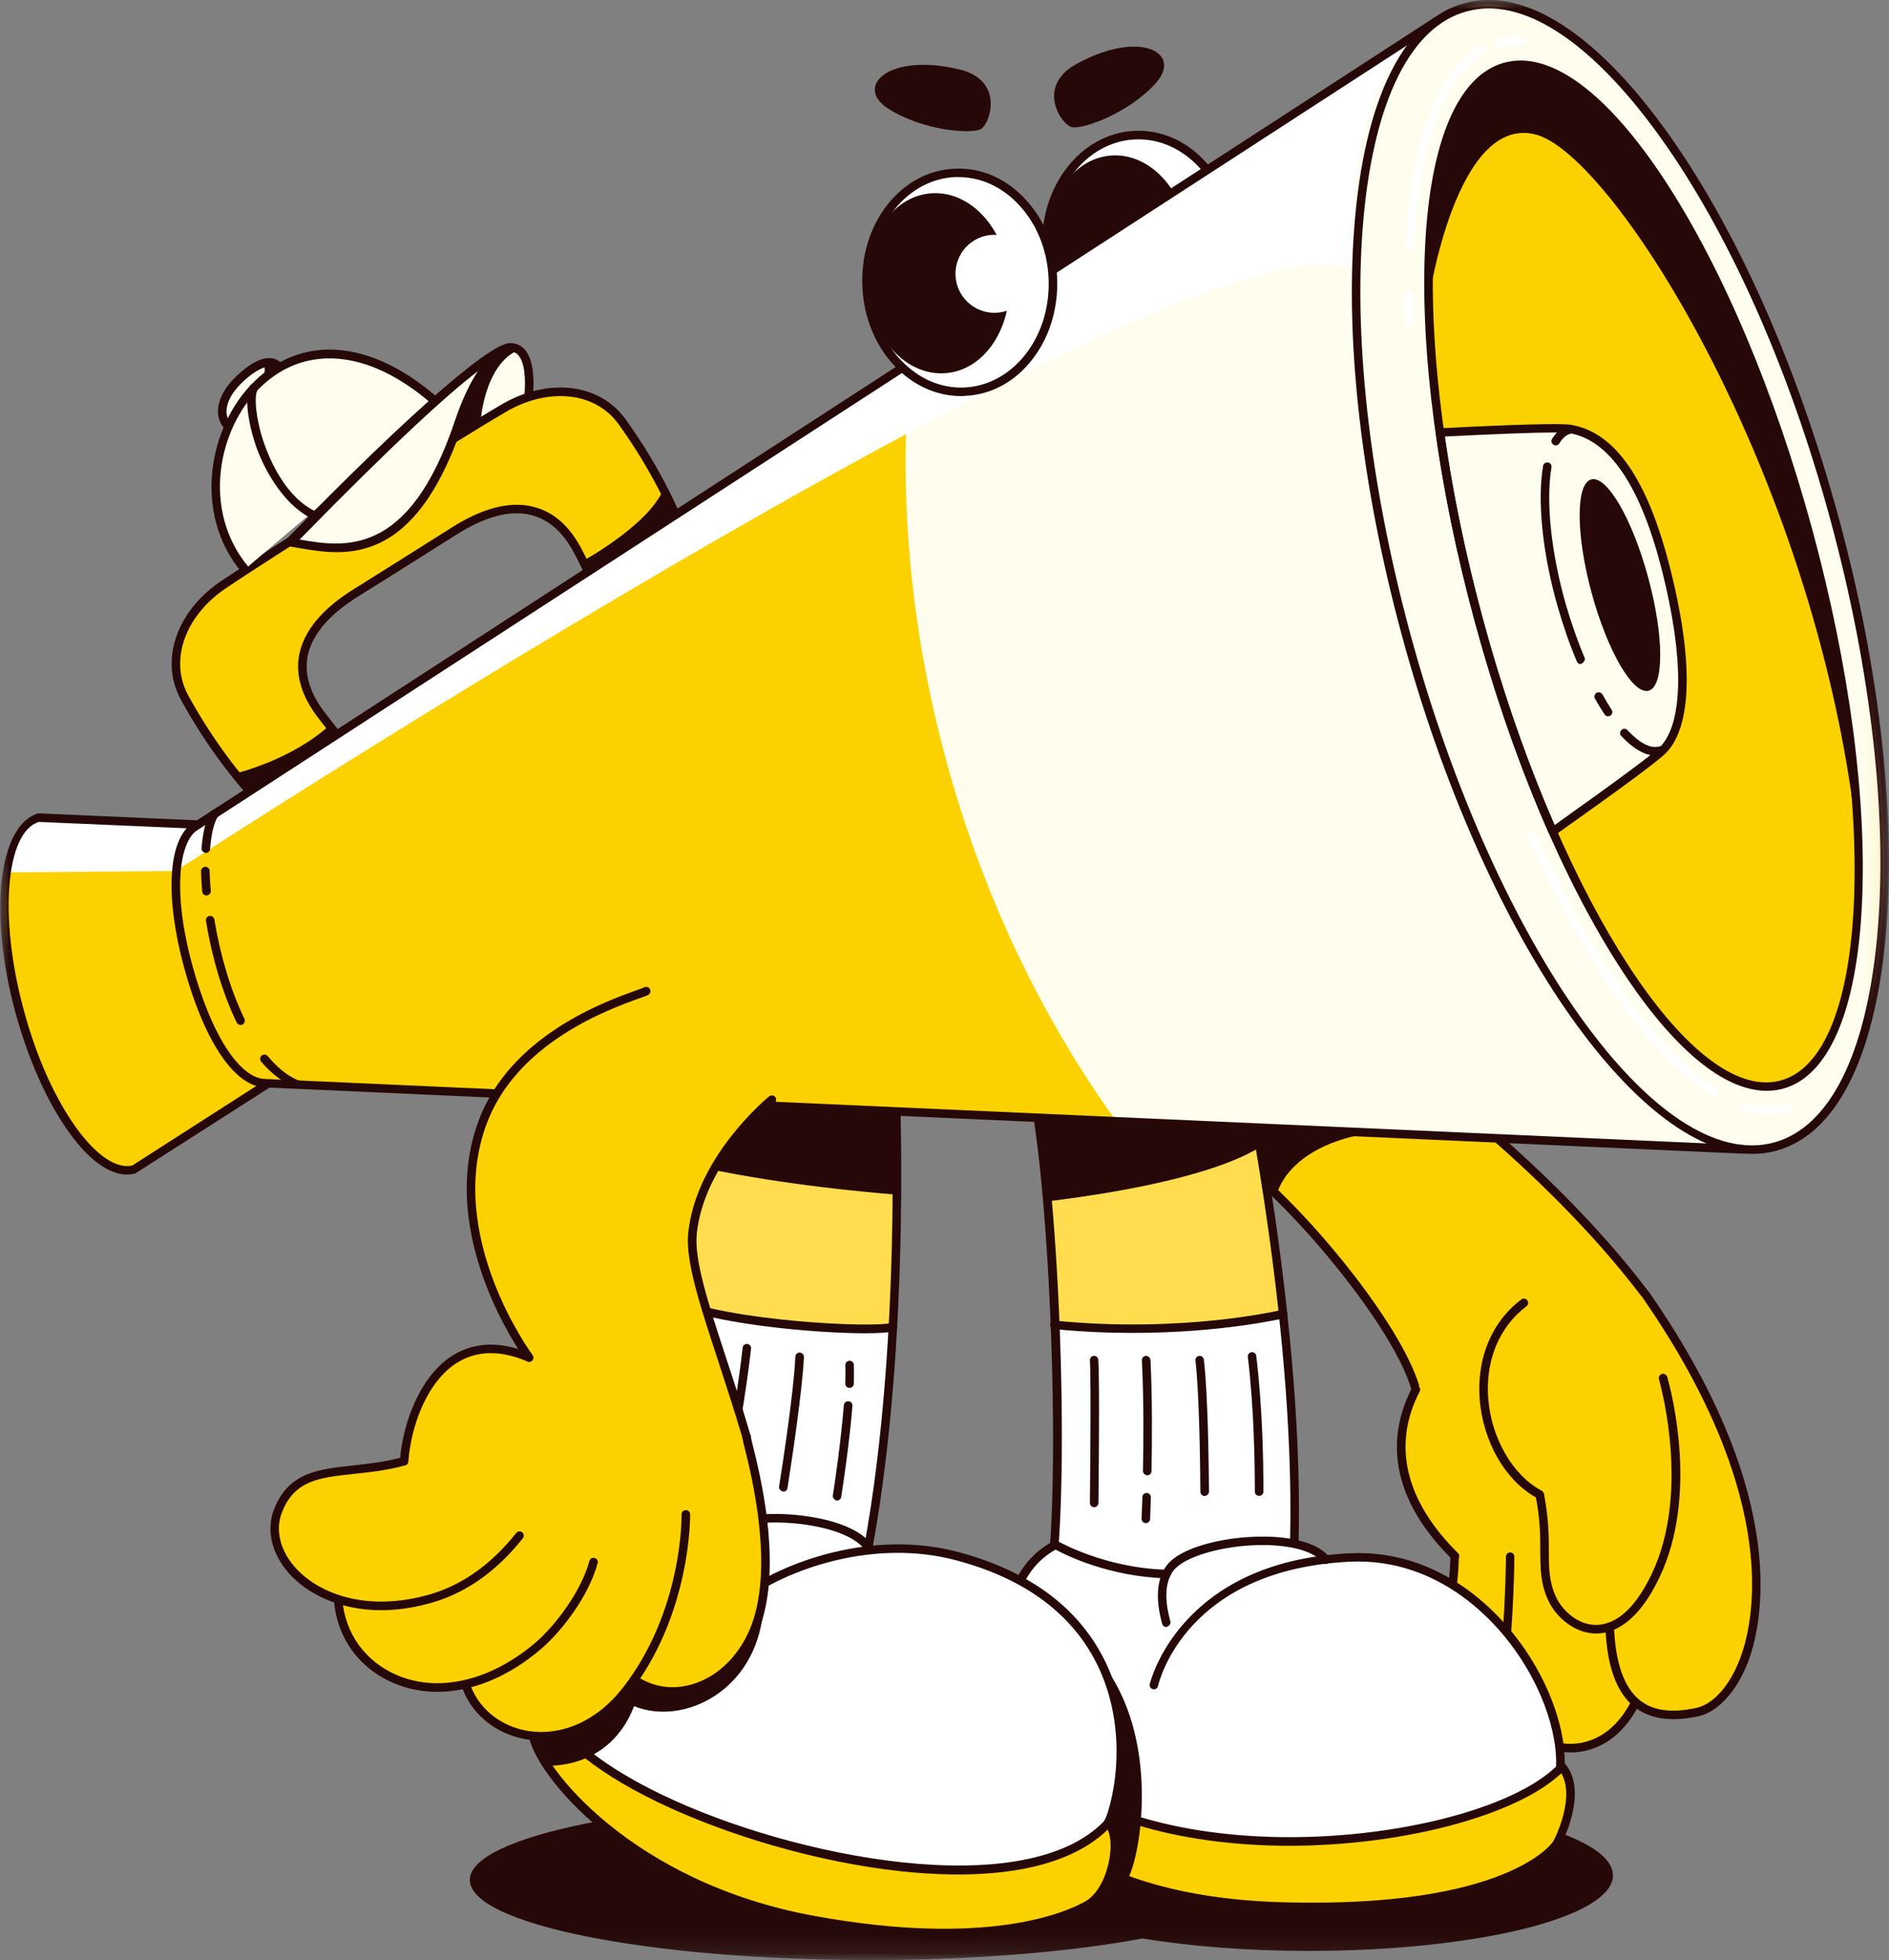 <svg width="107.875" height="111.892" viewBox="0 0 107.875 111.892" fill="none" xmlns="http://www.w3.org/2000/svg" xmlns:xlink="http://www.w3.org/1999/xlink">
	<rect x="0" y="0" width="107.875" height="111.892" fill="#808080" stroke="none"/>
	<desc>
			Created with Pixso.
	</desc>
	<defs/>
	<mask id="mask1_45310" mask-type="alpha" maskUnits="userSpaceOnUse" x="0" y="0" width="107.875" height="111.892">
		<g style="mix-blend-mode:normal">
			<rect id="Rectangle 3457" width="107.875" height="111.892" fill="#C4C4C4" fill-opacity="1"/>
		</g>
	</mask>
	<g mask="url(#mask1_45310)">
		<g style="mix-blend-mode:normal">
			<path id="Path 24128" d="M80.86 79.33C79.76 75.23 71.9 66.03 68.37 64.86C74.21 59.44 78.94 59.81 78.94 59.81C78.94 59.81 87.91 65.86 94.02 73.97C93.54 84.6 81.64 81.23 80.86 79.33Z" fill="#FCD100" fill-opacity="1" fill-rule="nonzero"/>
		</g>
	</g>
	<g mask="url(#mask1_45310)">
		<g style="mix-blend-mode:normal">
			<path id="Path 24129" d="M86.75 81.62C87.31 81.62 87.87 81.58 88.43 81.48C90.95 81.04 94.02 79.38 94.26 73.98C94.27 73.92 94.25 73.86 94.21 73.82C88.15 65.77 79.16 59.67 79.07 59.61C79.04 59.59 79 59.57 78.96 59.57C78.76 59.56 74.06 59.25 68.21 64.68C68.14 64.74 68.11 64.83 68.13 64.91C68.15 64.99 68.21 65.06 68.29 65.09C71.69 66.22 79.53 75.31 80.62 79.39C81.04 80.4 83.83 81.62 86.75 81.62ZM93.77 74.04C93.51 79.05 90.68 80.59 88.34 81C84.91 81.6 81.46 80.07 81.09 79.25C79.96 75.1 72.54 66.43 68.82 64.77C74.02 60.09 78.3 60.04 78.86 60.05C79.63 60.58 88.01 66.43 93.77 74.04Z" fill="#260808" fill-opacity="1" fill-rule="nonzero"/>
		</g>
	</g>
	<g mask="url(#mask1_45310)">
		<g style="mix-blend-mode:normal">
			<path id="Path 24130" d="M80.71 79.25C79.55 81.49 79 84.96 82.9 88.88C82.86 90.88 82.45 92.24 82.12 93.34C81.75 94.56 81.46 95.52 81.91 96.67C82.36 97.81 83.2 98.64 84.21 98.96C84.7 99.11 85.21 99.13 85.69 99.03C86.04 98.96 86.37 98.82 86.69 98.62C87.17 99.16 87.8 99.57 88.55 99.8C89.13 99.97 89.79 100.02 90.46 99.88C91.54 99.66 92.64 98.93 93.45 97.42C94.3 98.06 95.44 98.22 96.94 97.91C98.03 97.68 99.07 96.57 99.72 94.93C100.49 92.99 102.38 85.73 94.16 73.87L80.71 79.25Z" fill="#FCD100" fill-opacity="1" fill-rule="nonzero"/>
		</g>
	</g>
	<g mask="url(#mask1_45310)">
		<g style="mix-blend-mode:normal">
			<path id="Path 24131" d="M89.68 100.04C91.05 100.04 92.58 99.33 93.61 97.3C93.67 97.18 93.62 97.03 93.5 96.97C93.38 96.91 93.23 96.96 93.17 97.08C91.98 99.44 90.06 99.82 88.66 99.4C87.25 98.98 85.84 97.55 86.09 95.41C86.46 92.27 86.48 88.9 86.48 88.87C86.48 88.73 86.37 88.62 86.24 88.62C86.11 88.62 86 88.73 86 88.86C86 88.9 85.98 92.24 85.61 95.36C85.37 97.42 86.56 99.28 88.52 99.87C88.88 99.98 89.28 100.04 89.68 100.04Z" fill="#260808" fill-opacity="1" fill-rule="nonzero"/>
		</g>
	</g>
	<g mask="url(#mask1_45310)">
		<g style="mix-blend-mode:normal">
			<path id="Path 24132" d="M83.09 89.08C83.15 89.08 83.22 89.05 83.26 89C83.36 88.91 83.36 88.75 83.26 88.66C80.25 85.68 79.49 82.49 81.07 79.44C81.14 79.32 81.09 79.17 80.97 79.11C80.85 79.05 80.7 79.1 80.64 79.22C79.46 81.49 78.9 85.03 82.92 89.01C82.97 89.05 83.03 89.08 83.09 89.08Z" fill="#260808" fill-opacity="1" fill-rule="nonzero"/>
		</g>
	</g>
	<g mask="url(#mask1_45310)">
		<g style="mix-blend-mode:normal">
			<path id="Path 24133" d="M85.09 99.17C85.71 99.17 86.32 98.98 86.87 98.61C86.98 98.53 87.01 98.38 86.93 98.27C86.86 98.16 86.71 98.13 86.59 98.2C85.9 98.67 85.1 98.8 84.33 98.57C83.44 98.29 82.7 97.54 82.3 96.52C81.9 95.5 82.15 94.64 82.51 93.46C82.85 92.34 83.27 90.94 83.31 88.88C83.32 88.75 83.21 88.64 83.07 88.63C82.94 88.63 82.83 88.74 82.83 88.87C82.78 90.86 82.37 92.22 82.04 93.31C81.67 94.55 81.38 95.52 81.84 96.7C82.3 97.86 83.15 98.71 84.19 99.03C84.49 99.12 84.79 99.17 85.09 99.17Z" fill="#260808" fill-opacity="1" fill-rule="nonzero"/>
		</g>
	</g>
	<g mask="url(#mask1_45310)">
		<g style="mix-blend-mode:normal">
			<path id="Path 24134" d="M95.56 98.14C95.99 98.14 96.45 98.09 96.96 97.98C98.07 97.75 99.13 96.62 99.79 94.96C100.56 93.01 102.46 85.71 94.22 73.83C94.14 73.72 93.99 73.69 93.88 73.77C93.77 73.84 93.74 73.99 93.82 74.1C101.92 85.79 100.09 92.88 99.33 94.78C98.74 96.29 97.81 97.3 96.86 97.5C95.46 97.8 94.41 97.66 93.66 97.07C92.76 96.37 92.25 94.95 92.17 92.86C92.16 92.72 92.05 92.61 91.91 92.62C91.78 92.63 91.68 92.74 91.68 92.88C91.77 95.15 92.32 96.65 93.36 97.46C93.95 97.91 94.67 98.14 95.56 98.14Z" fill="#260808" fill-opacity="1" fill-rule="nonzero"/>
		</g>
	</g>
	<g mask="url(#mask1_45310)">
		<g style="mix-blend-mode:normal">
			<path id="Path 24135" d="M91.14 93.25C92.11 93.25 93.52 92.69 94.78 90.02C96.95 85.43 95.52 79.7 95.21 78.6C95.17 78.47 95.04 78.4 94.91 78.43C94.78 78.47 94.7 78.61 94.74 78.74C94.92 79.39 96.48 85.29 94.34 89.82C93.19 92.25 91.97 92.76 91.14 92.76C90.09 92.76 89.22 91.93 88.86 91.17C88.46 90.3 88.45 89.53 88.45 88.55C88.45 87.71 88.44 86.66 88.17 85.27C88.15 85.2 88.11 85.14 88.04 85.1C86.4 84.23 85.17 82.12 84.99 79.85C84.82 77.67 85.61 75.75 87.17 74.57C87.28 74.49 87.3 74.34 87.22 74.23C87.14 74.12 86.98 74.1 86.88 74.18C85.18 75.46 84.32 77.54 84.5 79.89C84.7 82.31 85.95 84.49 87.71 85.48C87.96 86.76 87.96 87.71 87.96 88.55C87.97 89.59 87.97 90.41 88.42 91.37C88.84 92.27 89.87 93.24 91.14 93.25Z" fill="#260808" fill-opacity="1" fill-rule="nonzero"/>
		</g>
	</g>
	<g mask="url(#mask1_45310)">
		<g style="mix-blend-mode:normal">
			<path id="Path 24136" d="M78.32 64.66C73.45 65.42 72.91 68.2 72.91 68.2L71.02 67.04L71.5 64.08L78.32 64.66Z" fill="#260808" fill-opacity="1" fill-rule="nonzero"/>
		</g>
	</g>
	<g mask="url(#mask1_45310)">
		<g style="mix-blend-mode:normal">
			<path id="Path 24137" d="M74.75 102.75C70.58 102.75 66.76 103.11 63.77 103.72C59.89 103.11 55 102.75 49.69 102.75C37.06 102.75 26.83 104.79 26.83 107.32C26.83 109.84 37.06 111.89 49.69 111.89C55.7 111.89 61.17 111.42 65.25 110.66C67.98 111.11 71.24 111.37 74.75 111.37C84.34 111.37 92.11 109.44 92.11 107.06C92.11 104.68 84.34 102.75 74.75 102.75Z" fill="#260808" fill-opacity="1" fill-rule="nonzero"/>
		</g>
	</g>
	<g mask="url(#mask1_45310)">
		<g style="mix-blend-mode:normal">
			<path id="Path 24138" d="M60 90.37C60.89 83.82 59.99 64.9 58.79 61.41C62.44 60.39 71.19 61.41 71.19 61.41C71.19 61.41 74.78 78.37 73.75 91.13L60 90.37Z" fill="#FFDD4F" fill-opacity="1" fill-rule="nonzero"/>
		</g>
	</g>
	<g mask="url(#mask1_45310)">
		<g style="mix-blend-mode:normal">
			<path id="Path 24139" d="M60 90.37C60.42 87.26 60.44 81.35 60.21 75.63C61.65 75.86 69.48 76.17 73.28 75.01C73.83 80.14 74.17 85.98 73.75 91.13L60 90.37Z" fill="#FFFFFF" fill-opacity="1" fill-rule="nonzero"/>
		</g>
	</g>
	<g mask="url(#mask1_45310)">
		<g style="mix-blend-mode:normal">
			<path id="Path 24140" d="M73.75 91.38C73.88 91.38 73.99 91.28 74 91.15C75.01 78.5 71.46 61.53 71.43 61.36C71.41 61.26 71.32 61.18 71.22 61.17C70.86 61.13 62.38 60.16 58.72 61.18C58.6 61.22 58.52 61.35 58.56 61.48C59.9 66.36 60.63 83.89 59.76 90.34C59.74 90.47 59.83 90.59 59.96 90.61C60.1 90.63 60.22 90.54 60.24 90.4C61.13 83.87 60.44 66.91 59.09 61.59C62.48 60.77 69.77 61.5 70.99 61.64C71.36 63.46 74.47 79.22 73.51 91.11C73.5 91.25 73.62 91.37 73.75 91.38Z" fill="#260808" fill-opacity="1" fill-rule="nonzero"/>
		</g>
	</g>
	<g mask="url(#mask1_45310)">
		<g style="mix-blend-mode:normal">
			<path id="Path 24141" d="M75.71 89.02C76.16 88.97 76.62 88.93 77.11 88.91C85.88 88.51 90.97 99.52 88.49 102.92C85.3 107.28 78.41 107.22 69.83 106.4C63.63 105.81 58.29 101.72 57.75 99.85C57.21 97.98 57.41 95.12 57.49 93.59C57.58 92.06 57.9 89.45 60.28 88.18C60.28 88.18 62.94 89.75 66.61 89.85C66.67 89.73 66.74 89.61 66.83 89.5C68.05 87.9 74.25 87.24 75.71 89.02Z" fill="#FFFFFF" fill-opacity="1" fill-rule="nonzero"/>
		</g>
	</g>
	<g mask="url(#mask1_45310)">
		<g style="mix-blend-mode:normal">
			<path id="Path 24142" d="M77.27 107.09C82.21 107.09 86.38 106.21 88.69 103.06C89.81 101.52 89.5 98.48 87.9 95.5C86.05 92.04 82.23 88.43 77.1 88.67C67.34 89.11 65.67 96.07 65.66 96.14C65.63 96.27 65.71 96.4 65.84 96.43C65.97 96.46 66.1 96.38 66.13 96.25C66.19 95.97 67.75 89.58 77.12 89.15C82.04 88.93 85.69 92.4 87.47 95.73C88.96 98.5 89.3 101.4 88.29 102.77C85.35 106.8 79.3 107.07 69.85 106.16C63.89 105.59 58.52 101.63 57.98 99.78C57.48 98.05 57.63 95.42 57.72 93.85L57.74 93.6C57.83 91.95 58.19 89.64 60.28 88.46C60.85 88.77 63.31 90 66.6 90.1C66.75 90.1 66.85 89.99 66.85 89.86C66.86 89.72 66.75 89.61 66.62 89.61C63.06 89.51 60.43 87.99 60.41 87.98C60.33 87.93 60.25 87.93 60.17 87.97C57.76 89.24 57.35 91.78 57.25 93.57L57.24 93.83C57.15 95.43 56.99 98.11 57.52 99.92C58.1 101.92 63.55 106.05 69.8 106.65C72.39 106.89 74.92 107.09 77.27 107.09Z" fill="#260808" fill-opacity="1" fill-rule="nonzero"/>
		</g>
	</g>
	<g mask="url(#mask1_45310)">
		<g style="mix-blend-mode:normal">
			<path id="Path 24143" d="M66.61 92.88C66.74 92.84 66.88 92.7 66.84 92.57C66.59 91.68 66.41 90.45 67.02 89.65C67.62 88.87 69.79 88.23 71.95 88.2C73.7 88.18 75.02 88.55 75.53 89.19C75.62 89.29 75.77 89.31 75.87 89.22C75.98 89.14 76 88.99 75.91 88.88C75.3 88.12 73.86 87.69 71.94 87.72C69.91 87.74 67.43 88.31 66.63 89.36C66.06 90.11 65.97 91.27 66.37 92.7C66.4 92.81 66.5 92.88 66.61 92.88Z" fill="#260808" fill-opacity="1" fill-rule="nonzero"/>
		</g>
	</g>
	<g mask="url(#mask1_45310)">
		<g style="mix-blend-mode:normal">
			<path id="Path 24144" d="M57.51 99.26C57.01 100.07 57.14 100.9 57.39 101.69C57.69 102.67 60.73 108.46 73.16 108.83C85.58 109.2 88.65 105.7 88.9 105.25C89.16 104.81 90.34 102.24 89.2 100.86C84.66 105.61 64.42 107.99 57.51 99.26Z" fill="#FCD100" fill-opacity="1" fill-rule="nonzero"/>
		</g>
	</g>
	<g mask="url(#mask1_45310)">
		<g style="mix-blend-mode:normal">
			<path id="Path 24145" d="M62.82 94.79C66.37 99.14 65.12 106.2 64.36 107.32C62.48 106.51 60.9 104.85 60.9 104.85L62.82 94.79Z" fill="#260808" fill-opacity="1" fill-rule="nonzero"/>
		</g>
	</g>
	<g mask="url(#mask1_45310)">
		<g style="mix-blend-mode:normal">
			<path id="Path 24146" d="M74.99 109.1C86.84 109.1 89.09 105.41 89.11 105.37C89.13 105.34 90.75 102.34 89.39 100.7C89.34 100.65 89.28 100.62 89.21 100.61C89.13 100.6 89.07 100.64 89.02 100.69C86.49 103.34 79.03 105.16 72.03 104.84C65.47 104.54 60.38 102.5 57.7 99.11C57.65 99.05 57.57 99.02 57.49 99.02C57.41 99.03 57.34 99.07 57.3 99.14C56.74 100.04 56.91 100.97 57.16 101.76C57.18 101.83 59.45 108.66 73.15 109.07C73.79 109.09 74.4 109.1 74.99 109.1ZM89.16 101.23C89.9 102.48 88.99 104.6 88.69 105.13C88.67 105.17 86.12 108.97 73.16 108.59C60.02 108.19 57.64 101.68 57.62 101.61C57.43 101 57.3 100.35 57.55 99.71C60.38 103.03 65.49 105.03 72 105.33C78.95 105.65 86.37 103.86 89.16 101.23Z" fill="#260808" fill-opacity="1" fill-rule="nonzero"/>
		</g>
	</g>
	<g mask="url(#mask1_45310)">
		<g style="mix-blend-mode:normal">
			<path id="Path 24147" d="M71.91 85.39C72.04 85.39 72.15 85.28 72.15 85.15L72.15 84.84C72.14 83.55 72.12 80.53 71.74 77.4C71.73 77.27 71.6 77.18 71.47 77.19C71.34 77.21 71.24 77.33 71.26 77.46C71.63 80.56 71.65 83.56 71.66 84.84L71.66 85.15C71.66 85.29 71.77 85.39 71.91 85.39Z" fill="#260808" fill-opacity="1" fill-rule="nonzero"/>
		</g>
	</g>
	<g mask="url(#mask1_45310)">
		<g style="mix-blend-mode:normal">
			<path id="Path 24148" d="M68.79 85.4C68.93 85.39 69.04 85.28 69.04 85.15C69.03 83.54 68.98 79.6 68.75 77.62C68.73 77.48 68.61 77.39 68.48 77.4C68.35 77.42 68.25 77.54 68.27 77.67C68.49 79.63 68.54 83.56 68.55 85.15C68.55 85.29 68.66 85.4 68.79 85.4Z" fill="#260808" fill-opacity="1" fill-rule="nonzero"/>
		</g>
	</g>
	<g mask="url(#mask1_45310)">
		<g style="mix-blend-mode:normal">
			<path id="Path 24149" d="M65.43 86.95C65.56 86.95 65.67 86.85 65.68 86.72C65.68 86.72 65.7 86.25 65.72 85.48C65.73 85.34 65.62 85.23 65.49 85.23C65.36 85.21 65.24 85.33 65.24 85.46C65.21 86.23 65.19 86.69 65.19 86.7C65.18 86.83 65.3 86.94 65.43 86.95Z" fill="#260808" fill-opacity="1" fill-rule="nonzero"/>
		</g>
	</g>
	<g mask="url(#mask1_45310)">
		<g style="mix-blend-mode:normal">
			<path id="Path 24150" d="M65.52 84.22C65.65 84.22 65.76 84.11 65.76 83.98C65.79 82.27 65.81 79.79 65.7 77.63C65.69 77.5 65.57 77.4 65.44 77.4C65.31 77.41 65.2 77.52 65.21 77.66C65.32 79.8 65.31 82.27 65.27 83.97C65.27 84.1 65.38 84.21 65.52 84.22Z" fill="#260808" fill-opacity="1" fill-rule="nonzero"/>
		</g>
	</g>
	<g mask="url(#mask1_45310)">
		<g style="mix-blend-mode:normal">
			<path id="Path 24151" d="M62.48 86.04C62.62 86.04 62.72 85.94 62.73 85.8C62.73 85.52 62.81 78.81 62.72 77.63C62.71 77.49 62.6 77.39 62.46 77.4C62.33 77.41 62.23 77.53 62.24 77.66C62.32 78.83 62.24 85.73 62.24 85.8C62.24 85.93 62.35 86.04 62.48 86.04Z" fill="#260808" fill-opacity="1" fill-rule="nonzero"/>
		</g>
	</g>
	<g mask="url(#mask1_45310)">
		<g style="mix-blend-mode:normal">
			<path id="Path 24152" d="M35.4 88.77C37.34 82.44 39.52 63.63 38.9 60C42.67 59.58 51.14 62.01 51.14 62.01C51.14 62.01 51.93 79.32 48.85 91.75L35.4 88.77Z" fill="#FFDD4F" fill-opacity="1" fill-rule="nonzero"/>
		</g>
	</g>
	<g mask="url(#mask1_45310)">
		<g style="mix-blend-mode:normal">
			<path id="Path 24153" d="M35.4 88.77C36.32 85.76 37.3 79.93 38 74.26C39.38 74.72 47.06 76.29 51 75.76C50.71 80.91 50.1 86.73 48.85 91.75L35.4 88.77Z" fill="#FFFFFF" fill-opacity="1" fill-rule="nonzero"/>
		</g>
	</g>
	<g mask="url(#mask1_45310)">
		<g style="mix-blend-mode:normal">
			<path id="Path 24154" d="M48.85 91.99C48.96 91.99 49.06 91.92 49.09 91.81C52.14 79.49 51.39 62.17 51.38 61.99C51.38 61.89 51.31 61.8 51.21 61.77C50.86 61.67 42.64 59.34 38.88 59.75C38.74 59.77 38.65 59.89 38.66 60.02C39.2 65.06 37.08 82.48 35.17 88.69C35.13 88.82 35.2 88.96 35.33 89C35.46 89.04 35.6 88.97 35.63 88.84C37.57 82.53 39.64 65.69 39.17 60.22C42.65 59.96 49.72 61.86 50.9 62.19C50.97 64.05 51.49 80.1 48.62 91.69C48.58 91.82 48.72 91.96 48.85 91.99Z" fill="#260808" fill-opacity="1" fill-rule="nonzero"/>
		</g>
	</g>
	<g mask="url(#mask1_45310)">
		<g style="mix-blend-mode:normal">
			<path id="Path 24155" d="M40.16 88.78C37.2 88.16 36.13 86.02 36.13 86.02C36.13 86.02 34.83 86.31 33.81 87.56C32.05 89.71 30.7 94.58 31.11 97.14C31.75 101.05 37.32 105.56 46.14 107.32C54.96 109.08 62.36 107.26 63.51 103.48C64.65 99.71 64.59 91.46 54.62 88.83C53.04 88.41 51.35 88.33 49.69 88.5C48.56 86.5 42.31 86.11 40.83 87.5C40.47 87.84 40.27 88.29 40.16 88.78Z" fill="#FFFFFF" fill-opacity="1" fill-rule="nonzero"/>
		</g>
	</g>
	<g mask="url(#mask1_45310)">
		<g style="mix-blend-mode:normal">
			<path id="Path 24156" d="M52.75 108.24C58.5 108.24 62.84 106.52 63.74 103.55C64.47 101.16 64.61 97.49 62.85 94.34C61.29 91.54 58.54 89.61 54.69 88.59C49.96 87.34 44.83 89.03 42.06 91.12C41.95 91.2 41.93 91.35 42.01 91.46C42.09 91.56 42.25 91.59 42.35 91.5C45.03 89.48 49.99 87.85 54.56 89.06C58.29 90.04 60.93 91.9 62.42 94.57C64.11 97.6 63.97 101.12 63.28 103.4C62.14 107.15 54.63 108.76 46.18 107.08C37.23 105.29 31.95 100.7 31.36 97.1C30.95 94.61 32.3 89.79 33.99 87.72C34.74 86.81 35.64 86.43 36.01 86.31C36.34 86.86 37.49 88.47 40.05 89.01C40.19 89.04 40.31 88.95 40.34 88.82C40.37 88.69 40.29 88.56 40.15 88.53C37.36 87.94 36.36 85.93 36.35 85.91C36.3 85.81 36.18 85.76 36.07 85.78C36.02 85.79 34.68 86.1 33.62 87.41C31.83 89.6 30.44 94.53 30.87 97.18C31.47 100.83 36.49 105.64 46.09 107.55C48.42 108.02 50.68 108.24 52.75 108.24Z" fill="#260808" fill-opacity="1" fill-rule="nonzero"/>
		</g>
	</g>
	<g mask="url(#mask1_45310)">
		<g style="mix-blend-mode:normal">
			<path id="Path 24157" d="M63.25 104.1C56.55 111.19 30.15 102.46 31.05 96.11C31.05 96.11 30.21 97.22 30.42 98.96C30.67 101.04 35.99 107.7 46.46 109.61C56.92 111.52 61.32 109.19 62.07 108.78C63.67 107.88 64.06 104.63 63.25 104.1Z" fill="#FCD100" fill-opacity="1" fill-rule="nonzero"/>
		</g>
	</g>
	<g mask="url(#mask1_45310)">
		<g style="mix-blend-mode:normal">
			<path id="Path 24158" d="M53.99 110.6C58.63 110.6 61.14 109.57 62.19 108.99C63.3 108.37 63.86 106.76 63.9 105.54C63.94 104.73 63.75 104.13 63.39 103.89C63.29 103.83 63.16 103.84 63.08 103.93C58.6 108.66 45.29 106.06 37.8 102.45C33.46 100.36 31.03 98 31.29 96.14C31.31 96.03 31.25 95.92 31.14 95.88C31.04 95.84 30.92 95.87 30.86 95.96C30.82 96.01 29.96 97.17 30.18 98.99C30.44 101.21 35.83 107.92 46.41 109.85C49.41 110.4 51.91 110.6 53.99 110.6ZM63.25 104.45C63.36 104.65 63.44 105.01 63.42 105.52C63.37 106.65 62.86 108.06 61.95 108.56C60.8 109.2 56.28 111.16 46.5 109.37C36.07 107.47 30.88 100.79 30.66 98.93C30.57 98.15 30.7 97.51 30.86 97.04C31.3 98.92 33.67 101 37.59 102.89C45.31 106.6 58.4 109.16 63.25 104.45Z" fill="#260808" fill-opacity="1" fill-rule="nonzero"/>
		</g>
	</g>
	<g mask="url(#mask1_45310)">
		<g style="mix-blend-mode:normal">
			<path id="Path 24159" d="M40.11 90.8C40.24 90.78 40.37 90.66 40.35 90.53C40.25 89.6 40.27 88.36 41 87.68C41.72 87 43.96 86.72 46.1 87.05C47.81 87.31 49.07 87.88 49.47 88.6C49.54 88.71 49.69 88.76 49.81 88.69C49.92 88.62 49.96 88.47 49.9 88.36C49.42 87.5 48.06 86.85 46.17 86.57C44.16 86.26 41.62 86.42 40.66 87.32C39.97 87.97 39.7 89.1 39.87 90.58C39.88 90.7 39.99 90.8 40.11 90.8Z" fill="#260808" fill-opacity="1" fill-rule="nonzero"/>
		</g>
	</g>
	<g mask="url(#mask1_45310)">
		<g style="mix-blend-mode:normal">
			<path id="Path 24160" d="M47.8 85.66C47.92 85.66 48.02 85.57 48.04 85.45C48.18 84.55 48.52 82.25 48.68 80.25C48.69 80.12 48.59 80 48.46 79.99C48.32 79.98 48.2 80.08 48.19 80.21C48.03 82.2 47.7 84.49 47.56 85.38C47.54 85.51 47.67 85.64 47.8 85.66Z" fill="#260808" fill-opacity="1" fill-rule="nonzero"/>
		</g>
	</g>
	<g mask="url(#mask1_45310)">
		<g style="mix-blend-mode:normal">
			<path id="Path 24161" d="M48.51 79.23C48.64 79.23 48.75 79.13 48.76 79C48.77 78.58 48.77 78.22 48.76 77.92C48.76 77.78 48.64 77.67 48.51 77.68C48.37 77.69 48.27 77.8 48.27 77.94C48.29 78.23 48.28 78.58 48.27 78.98C48.26 79.11 48.38 79.23 48.51 79.23Z" fill="#260808" fill-opacity="1" fill-rule="nonzero"/>
		</g>
	</g>
	<g mask="url(#mask1_45310)">
		<g style="mix-blend-mode:normal">
			<path id="Path 24162" d="M44.73 85.15C44.85 85.15 44.95 85.07 44.97 84.95C45.22 83.36 45.81 79.46 45.91 77.47C45.91 77.33 45.81 77.22 45.67 77.21C45.54 77.21 45.42 77.32 45.42 77.45C45.33 79.41 44.74 83.29 44.49 84.87C44.47 85 44.6 85.13 44.73 85.15Z" fill="#260808" fill-opacity="1" fill-rule="nonzero"/>
		</g>
	</g>
	<g mask="url(#mask1_45310)">
		<g style="mix-blend-mode:normal">
			<path id="Path 24163" d="M41.16 86.14C41.27 86.14 41.37 86.06 41.4 85.95C41.41 85.9 42.45 80.92 42.89 76.99C42.91 76.86 42.81 76.74 42.68 76.72C42.54 76.71 42.42 76.8 42.41 76.94C41.97 80.85 40.93 85.8 40.92 85.85C40.89 85.98 41.03 86.12 41.16 86.14Z" fill="#260808" fill-opacity="1" fill-rule="nonzero"/>
		</g>
	</g>
	<g mask="url(#mask1_45310)">
		<g style="mix-blend-mode:normal">
			<path id="Path 24164" d="M38.39 84.77C38.51 84.77 38.61 84.69 38.63 84.57C38.68 84.29 39.85 77.69 39.96 76.5C39.97 76.37 39.87 76.25 39.74 76.24C39.6 76.22 39.49 76.33 39.47 76.46C39.37 77.62 38.17 84.42 38.15 84.49C38.13 84.62 38.26 84.75 38.39 84.77Z" fill="#260808" fill-opacity="1" fill-rule="nonzero"/>
		</g>
	</g>
	<g mask="url(#mask1_45310)">
		<g style="mix-blend-mode:normal">
			<path id="Path 24165" d="M71 59.62C71 59.62 70.91 59.61 70.74 59.59L58.86 60.64C59.21 62.33 59.52 65.23 59.75 68.59C65.07 67.94 69.74 66.89 72.05 65.43C71.49 61.91 71 59.62 71 59.62Z" fill="#260808" fill-opacity="1" fill-rule="nonzero"/>
		</g>
	</g>
	<g mask="url(#mask1_45310)">
		<g style="mix-blend-mode:normal">
			<path id="Path 24166" d="M40.18 59.95C44.3 60.05 51.14 62.01 51.14 62.01C51.14 62.01 51.25 64.47 51.23 68.2C46.55 67.82 42.1 67.16 38.87 66.37C39.41 64.01 39.86 61.79 40.18 59.95Z" fill="#260808" fill-opacity="1" fill-rule="nonzero"/>
		</g>
	</g>
	<g mask="url(#mask1_45310)">
		<g style="mix-blend-mode:normal">
			<path id="Path 24167" d="M49.39 76.11C50.17 76.11 50.76 76.07 51.06 76C51.19 75.96 51.27 75.83 51.23 75.7C51.2 75.57 51.07 75.49 50.94 75.52C49.76 75.82 41.56 75.41 38.49 74.03C38.37 73.98 38.23 74.03 38.17 74.16C38.12 74.28 38.17 74.42 38.29 74.48C40.73 75.57 46.42 76.11 49.39 76.11Z" fill="#260808" fill-opacity="1" fill-rule="nonzero"/>
		</g>
	</g>
	<g mask="url(#mask1_45310)">
		<g style="mix-blend-mode:normal">
			<path id="Path 24168" d="M64.69 76.09C69.81 76.09 73.29 75.26 73.34 75.25C73.47 75.22 73.55 75.08 73.51 74.95C73.48 74.82 73.35 74.74 73.22 74.77C73.16 74.79 67.61 76.12 60.24 75.39C60.11 75.38 59.98 75.47 59.97 75.61C59.96 75.74 60.06 75.86 60.19 75.87C61.79 76.03 63.3 76.09 64.69 76.09Z" fill="#260808" fill-opacity="1" fill-rule="nonzero"/>
		</g>
	</g>
	<g mask="url(#mask1_45310)">
		<g style="mix-blend-mode:normal">
			<path id="Path 24169" d="M70.4 13.73C70.55 17.18 68.29 20.08 65.36 20.21C62.42 20.34 59.91 17.65 59.76 14.2C59.61 10.75 61.87 7.84 64.81 7.71C67.74 7.59 70.25 10.28 70.4 13.73Z" fill="#FFFFFF" fill-opacity="1" fill-rule="nonzero"/>
		</g>
	</g>
	<g mask="url(#mask1_45310)">
		<g style="mix-blend-mode:normal">
			<path id="Path 24170" d="M65.15 20.46C65.22 20.46 65.29 20.45 65.37 20.45C68.43 20.32 70.8 17.29 70.64 13.72C70.57 11.99 69.92 10.39 68.82 9.21C67.72 8.02 66.29 7.4 64.79 7.47C61.73 7.61 59.36 10.63 59.52 14.21C59.6 15.93 60.24 17.53 61.34 18.71C62.39 19.84 63.74 20.46 65.15 20.46ZM70.16 13.74C70.3 17.05 68.14 19.84 65.34 19.96C64 20.03 62.7 19.46 61.69 18.38C60.68 17.28 60.08 15.8 60.01 14.19C59.86 10.88 62.02 8.08 64.82 7.96C66.16 7.9 67.46 8.46 68.47 9.54C69.49 10.64 70.08 12.13 70.16 13.74Z" fill="#260808" fill-opacity="1" fill-rule="nonzero"/>
		</g>
	</g>
	<g mask="url(#mask1_45310)">
		<g style="mix-blend-mode:normal">
			<path id="Path 24171" d="M67.89 13.66C68.14 16.5 66.53 18.95 64.3 19.15C62.07 19.34 60.07 17.2 59.82 14.37C59.57 11.53 61.18 9.08 63.41 8.88C65.63 8.69 67.64 10.83 67.89 13.66Z" fill="#260808" fill-opacity="1" fill-rule="nonzero"/>
		</g>
	</g>
	<g mask="url(#mask1_45310)">
		<g style="mix-blend-mode:normal">
			<path id="Path 24172" d="M69.22 14.06C68.9 15.24 67.67 15.95 66.49 15.63C65.3 15.31 64.6 14.08 64.92 12.9C65.24 11.71 66.46 11.01 67.65 11.33C68.83 11.65 69.54 12.87 69.22 14.06Z" fill="#FFFFFF" fill-opacity="1" fill-rule="nonzero"/>
		</g>
	</g>
	<g mask="url(#mask1_45310)">
		<g style="mix-blend-mode:normal">
			<path id="Path 24173" d="M2.19 46.68L11.61 47.09C13.06 47.23 14.8 49.73 15.9 53.76C16.99 57.79 16.85 60.75 15.57 61.68L7.65 66.76C5.56 67.33 2.62 63.26 1.12 57.73C-0.38 52.2 0.1 47.25 2.19 46.68Z" fill="#FCD100" fill-opacity="1" fill-rule="nonzero"/>
		</g>
	</g>
	<g mask="url(#mask1_45310)">
		<g style="mix-blend-mode:normal">
			<path id="Path 24174" d="M29.16 19.84C30.64 19.84 30.14 23.03 30.14 23.03L24.65 26.53C24.65 26.53 26.53 20.54 29.16 19.84Z" fill="#FFFDEE" fill-opacity="1" fill-rule="nonzero"/>
		</g>
	</g>
	<g mask="url(#mask1_45310)">
		<g style="mix-blend-mode:normal">
			<path id="Path 24175" d="M24.65 26.77C24.7 26.77 24.75 26.76 24.79 26.73L30.27 23.24C30.33 23.2 30.37 23.14 30.38 23.07C30.41 22.84 30.71 20.82 29.98 19.97C29.77 19.72 29.49 19.59 29.16 19.59C26.43 20.32 24.5 26.2 24.42 26.45C24.39 26.55 24.43 26.66 24.51 26.72C24.55 26.75 24.6 26.77 24.65 26.77ZM29.91 22.89L25.11 25.95C25.67 24.41 27.23 20.64 29.19 20.08C29.36 20.09 29.5 20.15 29.61 20.29C30.08 20.83 30 22.26 29.91 22.89Z" fill="#260808" fill-opacity="1" fill-rule="nonzero"/>
		</g>
	</g>
	<g mask="url(#mask1_45310)">
		<g style="mix-blend-mode:normal">
			<path id="Path 24176" d="M39.08 30.55C37.3 31.67 35.87 32.58 34.08 33.7C33.72 32.88 33.5 32.45 33.06 31.58C31.45 28.39 28.74 28.51 25.84 30.37C24.94 30.95 21.31 33.24 20.4 33.8C17.46 35.61 16.19 38 18.36 40.83C18.96 41.61 19.25 41.99 19.84 42.67C18.05 43.8 16.62 44.69 14.83 45.81C12.87 43.67 11.5 41.57 10.53 39.8C9.31 37.57 10.46 34.86 12.89 33.3C15.46 31.56 25.95 24.95 28.63 23.38C31.09 21.87 34.03 22 35.52 24.07C36.7 25.71 38 27.85 39.08 30.55Z" fill="#FCD100" fill-opacity="1" fill-rule="nonzero"/>
		</g>
	</g>
	<g mask="url(#mask1_45310)">
		<g style="mix-blend-mode:normal">
			<path id="Path 24177" d="M14.83 46.06C14.88 46.06 14.92 46.04 14.96 46.02C16.75 44.9 18.18 44 19.97 42.88C20.03 42.84 20.07 42.78 20.08 42.71C20.09 42.64 20.07 42.57 20.02 42.51C19.43 41.82 19.15 41.45 18.55 40.68C17.71 39.59 17.38 38.51 17.56 37.5C17.79 36.25 18.79 35.07 20.53 34C21.41 33.46 25.07 31.15 25.97 30.58C27.69 29.47 29.18 29.08 30.4 29.42C31.4 29.69 32.22 30.45 32.85 31.69C33.29 32.55 33.5 32.97 33.86 33.8C33.89 33.87 33.94 33.92 34.01 33.94C34.08 33.96 34.15 33.95 34.21 33.91C36 32.78 37.43 31.88 39.21 30.75C39.31 30.69 39.35 30.57 39.31 30.46C38.38 28.15 37.18 25.95 35.72 23.93C34.22 21.84 31.19 21.53 28.51 23.17C25.81 24.75 15.35 31.34 12.75 33.09C10.11 34.79 9.09 37.67 10.32 39.92C11.51 42.11 12.97 44.15 14.66 45.98C14.7 46.03 14.77 46.06 14.83 46.06ZM19.47 42.61C17.85 43.63 16.5 44.48 14.88 45.5C13.28 43.74 11.89 41.78 10.74 39.68C9.64 37.66 10.6 35.06 13.02 33.5C15.62 31.74 26.06 25.17 28.76 23.59C31.22 22.08 33.98 22.34 35.32 24.21C36.72 26.15 37.88 28.25 38.78 30.45C37.15 31.48 35.81 32.32 34.19 33.35C33.89 32.66 33.67 32.23 33.28 31.47C32.59 30.1 31.67 29.25 30.53 28.95C29.17 28.57 27.54 28.99 25.71 30.17C24.81 30.74 21.16 33.04 20.27 33.59C18.41 34.73 17.34 36.02 17.08 37.41C16.87 38.57 17.24 39.77 18.17 40.98C18.69 41.66 18.99 42.04 19.47 42.61Z" fill="#260808" fill-opacity="1" fill-rule="nonzero"/>
		</g>
	</g>
	<g mask="url(#mask1_45310)">
		<g style="mix-blend-mode:normal">
			<path id="Path 24178" d="M15.97 20.98C15.31 20.15 13.98 21.27 13.35 21.98C12.73 22.69 12.39 23.7 13.05 24.35L15.97 20.98Z" fill="#FFFDEE" fill-opacity="1" fill-rule="nonzero"/>
		</g>
	</g>
	<g mask="url(#mask1_45310)">
		<g style="mix-blend-mode:normal">
			<path id="Path 24179" d="M13.05 24.6C13.11 24.6 13.17 24.57 13.22 24.52C13.32 24.43 13.31 24.27 13.22 24.18C12.67 23.64 12.99 22.77 13.54 22.14C14.07 21.53 14.86 20.93 15.38 20.93C15.55 20.93 15.67 21 15.78 21.13C15.86 21.24 16.01 21.25 16.12 21.17C16.22 21.09 16.24 20.93 16.16 20.83C15.96 20.58 15.7 20.45 15.4 20.44C14.46 20.42 13.37 21.59 13.17 21.82C12.47 22.62 12.11 23.76 12.88 24.53C12.92 24.57 12.99 24.6 13.05 24.6Z" fill="#260808" fill-opacity="1" fill-rule="nonzero"/>
		</g>
	</g>
	<g mask="url(#mask1_45310)">
		<g style="mix-blend-mode:normal">
			<path id="Path 24180" d="M13.98 32.5C9.05 26.56 15.87 14.76 25.07 23.1L13.98 32.5Z" fill="#FFFDEE" fill-opacity="1" fill-rule="nonzero"/>
		</g>
	</g>
	<g mask="url(#mask1_45310)">
		<g style="mix-blend-mode:normal">
			<path id="Path 24181" d="M13.98 32.74C14.03 32.74 14.09 32.72 14.13 32.69C14.24 32.6 14.25 32.45 14.17 32.34C11.52 29.16 12.41 24.46 14.9 22.08C17.55 19.55 21.29 20 24.91 23.28C25.01 23.37 25.16 23.36 25.25 23.26C25.35 23.16 25.34 23.01 25.24 22.92C21.41 19.44 17.41 19 14.57 21.73C11.92 24.26 10.97 29.26 13.79 32.66C13.84 32.71 13.91 32.74 13.98 32.74Z" fill="#260808" fill-opacity="1" fill-rule="nonzero"/>
		</g>
	</g>
	<g mask="url(#mask1_45310)">
		<g style="mix-blend-mode:normal">
			<path id="Path 24182" d="M18 29.7C18.1 29.7 18.19 29.64 18.23 29.55C18.28 29.43 18.22 29.29 18.1 29.23C16.29 28.43 15.37 26.16 15.05 25.22C14.59 23.83 14.51 22.61 14.7 22.27C14.76 22.16 14.72 22.01 14.61 21.94C14.49 21.88 14.34 21.92 14.27 22.03C13.98 22.56 14.11 23.93 14.59 25.38C14.92 26.38 16.01 28.82 18 29.7Z" fill="#260808" fill-opacity="1" fill-rule="nonzero"/>
		</g>
	</g>
	<g mask="url(#mask1_45310)">
		<g style="mix-blend-mode:normal">
			<path id="Path 24183" d="M29.16 19.84C29.16 19.84 27.57 20.04 26.21 24.1C23.32 32.74 19.06 31.34 16.54 30.95C28.01 19.19 29.16 19.84 29.16 19.84Z" fill="#FFFDEE" fill-opacity="1" fill-rule="nonzero"/>
		</g>
	</g>
	<g mask="url(#mask1_45310)">
		<g style="mix-blend-mode:normal">
			<path id="Path 24184" d="M19.23 31.52C21.6 31.52 24.37 30.36 26.44 24.18C27.72 20.36 29.18 20.08 29.2 20.08C29.3 20.06 29.38 19.98 29.4 19.88C29.41 19.78 29.37 19.67 29.28 19.62C28.46 19.16 23.63 23.33 16.36 30.78C16.3 30.84 16.28 30.94 16.3 31.02C16.33 31.11 16.41 31.17 16.5 31.19C16.67 31.21 16.84 31.24 17.03 31.28C17.69 31.39 18.44 31.52 19.23 31.52ZM27.29 21.19C26.87 21.83 26.41 22.74 25.98 24.02C23.35 31.88 19.6 31.23 17.11 30.8C22.67 25.12 25.65 22.44 27.29 21.19Z" fill="#260808" fill-opacity="1" fill-rule="nonzero"/>
		</g>
	</g>
	<g mask="url(#mask1_45310)">
		<g style="mix-blend-mode:normal">
			<path id="Path 24185" d="M29.63 19.97C27.64 20.79 27.44 24.1 27.44 24.1L25.87 25.06C25.87 25.06 27.75 19.33 29.63 19.97Z" fill="#260808" fill-opacity="1" fill-rule="nonzero"/>
		</g>
	</g>
	<g mask="url(#mask1_45310)">
		<g style="mix-blend-mode:normal">
			<path id="Path 24186" d="M15.05 20.74C15.3 21.42 14.79 21.85 14.79 21.85L15.97 20.98C15.97 20.98 15.49 20.55 15.05 20.74Z" fill="#260808" fill-opacity="1" fill-rule="nonzero"/>
		</g>
	</g>
	<g mask="url(#mask1_45310)">
		<g style="mix-blend-mode:normal">
			<path id="Path 24187" d="M37.89 27.93C37 30.01 33.29 32.02 33.29 32.02L33.59 32.63L38.67 29.32L37.89 27.93Z" fill="#260808" fill-opacity="1" fill-rule="nonzero"/>
		</g>
	</g>
	<g mask="url(#mask1_45310)">
		<g style="mix-blend-mode:normal">
			<path id="Path 24188" d="M18.81 41.41C16.62 43.41 13.42 44.16 13.42 44.16L14.33 45.25L19.23 41.94L18.81 41.41Z" fill="#260808" fill-opacity="1" fill-rule="nonzero"/>
		</g>
	</g>
	<g mask="url(#mask1_45310)">
		<g style="mix-blend-mode:normal">
			<path id="Path 24189" d="M83.7 0.41C83.12 0.57 82.58 0.83 82.07 1.19L11.07 47.23C9.88 48.09 9.65 51.13 10.74 55.16C11.84 59.19 13.46 61.67 15.04 61.83L99.58 65.61C100.19 65.67 100.79 65.62 101.37 65.46C108.13 63.62 109.64 47.57 104.76 29.61C99.88 11.65 90.45 -1.42 83.7 0.41Z" fill="#FCD100" fill-opacity="1" fill-rule="nonzero"/>
		</g>
	</g>
	<g mask="url(#mask1_45310)">
		<g style="mix-blend-mode:normal">
			<path id="Path 24190" d="M82.07 1.19C82.58 0.83 83.12 0.57 83.7 0.41C90.45 -1.42 99.88 11.65 104.76 29.61C109.64 47.57 108.13 63.62 101.37 65.46C100.79 65.62 100.19 65.66 99.57 65.61L63.75 64.01C59.51 58.13 56.14 51.16 54.03 43.4C51.92 35.63 51.3 27.91 51.98 20.7L82.07 1.19Z" fill="#FFFDEE" fill-opacity="1" fill-rule="nonzero"/>
		</g>
	</g>
	<g mask="url(#mask1_45310)">
		<g style="mix-blend-mode:normal">
			<path id="Path 24191" d="M83.7 0.41C83.47 0.48 83.25 0.56 83.04 0.65C83.25 0.55 83.47 0.47 83.7 0.41Z" fill="#FFFFFF" fill-opacity="1" fill-rule="nonzero"/>
		</g>
	</g>
	<g mask="url(#mask1_45310)">
		<g style="mix-blend-mode:normal">
			<path id="Path 24192" d="M0.37 49.8C0.62 48.1 1.24 46.94 2.19 46.68L11.31 47.07L81.12 1.8C76.24 5.89 77.46 15.63 77.46 15.63C70.95 10.07 10.04 49.72 10.04 49.72L0.37 49.8Z" fill="#FFFFFF" fill-opacity="1" fill-rule="nonzero"/>
		</g>
	</g>
	<g mask="url(#mask1_45310)">
		<g style="mix-blend-mode:normal">
			<path id="Path 24193" d="" fill="#FFFFFF" fill-opacity="1" fill-rule="nonzero"/>
		</g>
	</g>
	<g mask="url(#mask1_45310)">
		<g style="mix-blend-mode:normal">
			<path id="Path 24194" d="M7.25 67.05C7.41 67.05 7.57 67.03 7.72 66.99L15.37 62.1C15.48 62.03 15.52 61.88 15.44 61.76C15.37 61.65 15.22 61.62 15.11 61.69L7.56 66.53C6.66 66.75 5.51 65.97 4.36 64.39C3.14 62.7 2.07 60.32 1.36 57.67C-0.08 52.39 0.32 47.5 2.22 46.92L11.26 47.31C11.4 47.32 11.5 47.22 11.51 47.08C11.52 46.95 11.41 46.83 11.28 46.83L2.2 46.43C-0.06 47.05 -0.68 52.04 0.88 57.8C1.62 60.5 2.71 62.94 3.97 64.68C5.09 66.23 6.24 67.05 7.25 67.05Z" fill="#260808" fill-opacity="1" fill-rule="nonzero"/>
		</g>
	</g>
	<g mask="url(#mask1_45310)">
		<g style="mix-blend-mode:normal">
			<path id="Path 24195" d="M99.58 65.86C99.71 65.86 99.81 65.75 99.82 65.62C99.83 65.49 99.72 65.37 99.59 65.37L15.05 61.59C13.59 61.44 12.03 58.95 10.98 55.09C9.81 50.79 10.28 48.11 11.21 47.43L82.2 1.39C82.32 1.32 82.35 1.17 82.28 1.05C82.2 0.94 82.05 0.91 81.94 0.98L10.94 47.03C9.59 48.01 9.42 51.22 10.51 55.22C11.63 59.34 13.31 61.9 15.01 62.07L99.58 65.86Z" fill="#260808" fill-opacity="1" fill-rule="nonzero"/>
		</g>
	</g>
	<g mask="url(#mask1_45310)">
		<g style="mix-blend-mode:normal">
			<path id="Path 24196" d="M100.1 65.87C100.55 65.87 101 65.81 101.44 65.69C104.81 64.78 107.02 60.48 107.67 53.61C108.32 46.81 107.37 38.26 105 29.55C102.63 20.83 99.13 12.98 95.13 7.44C91.09 1.84 87.01 -0.74 83.63 0.18C80.26 1.09 78.05 5.38 77.4 12.26C76.75 19.06 77.7 27.61 80.07 36.32C84.67 53.24 93.37 65.87 100.1 65.87ZM85.01 0.48C87.92 0.48 91.32 3 94.74 7.73C98.7 13.22 102.18 21.02 104.53 29.68C106.88 38.34 107.83 46.82 107.19 53.56C106.56 60.22 104.47 64.36 101.31 65.22C94.69 67.02 85.38 54 80.54 36.19L80.31 36.26L80.54 36.19C78.19 27.53 77.24 19.05 77.88 12.31C78.51 5.65 80.6 1.5 83.76 0.65C84.17 0.54 84.59 0.48 85.01 0.48Z" fill="#260808" fill-opacity="1" fill-rule="nonzero"/>
		</g>
	</g>
	<g mask="url(#mask1_45310)">
		<g style="mix-blend-mode:normal">
			<path id="Path 24197" d="M84.46 35.42C88.81 51.46 96.56 63.33 101.75 61.92C106.95 60.5 107.62 46.35 103.26 30.31C98.9 14.27 91.16 2.4 85.97 3.81C80.77 5.22 80.1 19.38 84.46 35.42Z" fill="#FCD100" fill-opacity="1" fill-rule="nonzero"/>
		</g>
	</g>
	<g mask="url(#mask1_45310)">
		<g style="mix-blend-mode:normal">
			<path id="Path 24198" d="M85.96 3.81C91.16 2.4 98.9 14.26 103.26 30.31C105.07 36.97 106.01 43.3 106.12 48.53C104.08 27.67 92.13 8.68 87.63 7.66C83.14 6.63 81.6 17.05 81.59 17.11C81.45 9.79 82.94 4.64 85.96 3.81Z" fill="#260808" fill-opacity="1" fill-rule="nonzero"/>
		</g>
	</g>
	<g mask="url(#mask1_45310)">
		<g style="mix-blend-mode:normal">
			<path id="Path 24199" d="M82.23 24.69C85.98 24.5 89.06 24.39 89.67 24.49C91.4 24.78 93.61 26.34 95.18 32.63C96.55 38.11 96.26 41.44 95.01 42.78C94.56 43.26 91.9 45.18 88.67 47.47C87.09 43.89 85.65 39.81 84.45 35.42C83.44 31.7 82.7 28.07 82.23 24.69Z" fill="#FFFDEE" fill-opacity="1" fill-rule="nonzero"/>
		</g>
	</g>
	<g mask="url(#mask1_45310)">
		<g style="mix-blend-mode:normal">
			<path id="Path 24200" d="M88.67 47.71C88.72 47.71 88.77 47.7 88.81 47.67C92.69 44.92 94.78 43.38 95.18 42.94C96.62 41.41 96.7 37.73 95.41 32.57C94.12 27.4 92.26 24.68 89.71 24.25C89.16 24.16 86.7 24.22 82.21 24.45C82.15 24.45 82.08 24.48 82.04 24.53C82 24.59 81.98 24.66 81.99 24.72C82.48 28.21 83.23 31.83 84.22 35.48C85.39 39.79 86.81 43.85 88.45 47.57C88.48 47.63 88.6 47.69 88.67 47.71ZM88.73 24.69C89.19 24.69 89.49 24.71 89.63 24.73C91.93 25.12 93.72 27.79 94.94 32.68C96.17 37.61 96.13 41.22 94.83 42.61C94.46 43 92.42 44.51 88.78 47.1C87.2 43.48 85.82 39.53 84.69 35.36C83.73 31.82 82.99 28.31 82.51 24.92C85.52 24.77 87.6 24.69 88.73 24.69Z" fill="#260808" fill-opacity="1" fill-rule="nonzero"/>
		</g>
	</g>
	<g mask="url(#mask1_45310)">
		<g style="mix-blend-mode:normal">
			<path id="Path 24201" d="M90.89 33.84C91.8 37.17 93.25 39.67 94.15 39.43C95.04 39.19 95.03 36.29 94.12 32.96C93.22 29.63 91.76 27.12 90.87 27.37C89.98 27.61 89.99 30.51 90.89 33.84Z" fill="#260808" fill-opacity="1" fill-rule="nonzero"/>
		</g>
	</g>
	<g mask="url(#mask1_45310)">
		<g style="mix-blend-mode:normal">
			<path id="Path 24202" d="M94.53 43.13C94.66 43.13 94.78 43.12 94.9 43.08C95.03 43.04 95.1 42.91 95.06 42.78C95.03 42.65 94.89 42.58 94.76 42.61C94.14 42.79 93.43 42.21 92.94 41.68C92.85 41.58 92.69 41.58 92.6 41.67C92.5 41.76 92.49 41.92 92.58 42.01C93.27 42.75 93.94 43.13 94.53 43.13Z" fill="#260808" fill-opacity="1" fill-rule="nonzero"/>
		</g>
	</g>
	<g mask="url(#mask1_45310)">
		<g style="mix-blend-mode:normal">
			<path id="Path 24203" d="M91.83 40.89C91.88 40.89 91.92 40.87 91.97 40.85C92.08 40.77 92.11 40.62 92.03 40.51C91.86 40.24 91.68 39.95 91.51 39.64C91.44 39.53 91.29 39.49 91.17 39.55C91.06 39.62 91.02 39.77 91.08 39.88C91.26 40.2 91.45 40.5 91.63 40.78C91.67 40.85 91.75 40.89 91.83 40.89Z" fill="#260808" fill-opacity="1" fill-rule="nonzero"/>
		</g>
	</g>
	<g mask="url(#mask1_45310)">
		<g style="mix-blend-mode:normal">
			<path id="Path 24204" d="M90.27 37.91C90.4 37.86 90.55 37.7 90.5 37.57C90.1 36.62 89.74 35.6 89.43 34.54C88.58 31.57 88.27 28.63 88.6 26.68C88.62 26.55 88.54 26.42 88.4 26.4C88.27 26.38 88.14 26.47 88.12 26.6C87.78 28.61 88.09 31.64 88.97 34.68C89.28 35.76 89.64 36.8 90.05 37.76C90.09 37.86 90.18 37.91 90.27 37.91Z" fill="#260808" fill-opacity="1" fill-rule="nonzero"/>
		</g>
	</g>
	<g mask="url(#mask1_45310)">
		<g style="mix-blend-mode:normal">
			<path id="Path 24205" d="M88.84 25.43C88.92 25.43 89 25.39 89.05 25.31C89.23 25.01 89.44 24.83 89.68 24.76C89.81 24.72 89.88 24.59 89.84 24.46C89.81 24.33 89.67 24.26 89.54 24.29C89.18 24.4 88.88 24.66 88.63 25.06C88.56 25.17 88.6 25.32 88.72 25.39C88.76 25.42 88.8 25.43 88.84 25.43Z" fill="#260808" fill-opacity="1" fill-rule="nonzero"/>
		</g>
	</g>
	<g mask="url(#mask1_45310)">
		<g style="mix-blend-mode:normal">
			<path id="Path 24206" d="M100.89 62.27C101.21 62.27 101.52 62.23 101.82 62.15C104.44 61.44 106.04 57.69 106.33 51.61C106.62 45.62 105.61 38.03 103.5 30.25C101.38 22.46 98.41 15.41 95.13 10.38C91.8 5.28 88.52 2.86 85.9 3.58C83.28 4.29 81.67 8.03 81.38 14.12C81.1 20.11 82.1 27.7 84.22 35.48C86.33 43.27 89.31 50.32 92.59 55.35C95.53 59.86 98.44 62.27 100.89 62.27ZM86.85 3.94C91.88 3.94 98.94 15.33 103.03 30.37C107.35 46.26 106.74 60.31 101.69 61.68C101.42 61.75 101.14 61.79 100.86 61.79C95.83 61.79 88.78 50.4 84.69 35.36C82.59 27.62 81.59 20.09 81.87 14.14C82.15 8.37 83.66 4.69 86.03 4.05C86.3 3.98 86.57 3.94 86.85 3.94Z" fill="#260808" fill-opacity="1" fill-rule="nonzero"/>
		</g>
	</g>
	<g mask="url(#mask1_45310)">
		<g style="mix-blend-mode:normal">
			<path id="Path 24207" d="M80.51 14.26C80.64 14.26 80.75 14.16 80.75 14.03C81.06 8.27 82.49 4.37 84.79 3.05C84.9 2.99 84.95 2.84 84.88 2.72C84.81 2.6 84.66 2.56 84.55 2.63C82.1 4.03 80.58 8.07 80.27 14C80.26 14.14 80.38 14.25 80.51 14.26Z" fill="#FFFFFF" fill-opacity="1" fill-rule="nonzero"/>
		</g>
	</g>
	<g mask="url(#mask1_45310)">
		<g style="mix-blend-mode:normal">
			<path id="Path 24208" d="M85.6 2.7C85.99 2.59 86.47 2.54 86.89 2.57C87.03 2.58 87.14 2.48 87.15 2.34C87.16 2.21 87.05 2.09 86.92 2.08C86.44 2.05 85.98 2.1 85.53 2.22C85.4 2.26 85.33 2.39 85.36 2.52C85.39 2.63 85.49 2.7 85.6 2.7Z" fill="#FFFFFF" fill-opacity="1" fill-rule="nonzero"/>
		</g>
	</g>
	<g mask="url(#mask1_45310)">
		<g style="mix-blend-mode:normal">
			<path id="Path 24209" d="M101.08 63.65C101.46 63.65 101.83 63.6 102.18 63.51C102.31 63.47 102.39 63.34 102.36 63.21C102.32 63.08 102.19 63 102.06 63.04C101.31 63.24 100.5 63.2 99.65 62.93C99.52 62.89 99.38 62.96 99.34 63.08C99.3 63.21 99.37 63.35 99.5 63.39C100.04 63.57 100.57 63.65 101.08 63.65Z" fill="#FFFFFF" fill-opacity="1" fill-rule="nonzero"/>
		</g>
	</g>
	<g mask="url(#mask1_45310)">
		<g style="mix-blend-mode:normal">
			<path id="Path 24210" d="M97.88 62.59C97.96 62.59 98.04 62.55 98.09 62.48C98.16 62.36 98.13 62.21 98.01 62.14C97.69 61.94 97.37 61.71 97.04 61.46C96.85 61.31 96.66 61.14 96.46 60.97C96.27 60.81 96.08 60.63 95.89 60.45C93.1 57.76 90.2 53.2 87.72 47.59C87.67 47.47 87.52 47.41 87.4 47.47C87.28 47.52 87.22 47.67 87.28 47.79C89.78 53.45 92.72 58.07 95.55 60.8C95.75 60.99 95.94 61.17 96.14 61.34C96.34 61.52 96.54 61.68 96.75 61.84C97.08 62.11 97.42 62.35 97.75 62.55C97.79 62.58 97.84 62.59 97.88 62.59Z" fill="#FFFFFF" fill-opacity="1" fill-rule="nonzero"/>
		</g>
	</g>
	<g mask="url(#mask1_45310)">
		<g style="mix-blend-mode:normal">
			<path id="Path 24211" d="M80.49 18.66C80.62 18.66 80.74 18.54 80.73 18.41C80.71 17.88 80.7 17.35 80.7 16.84C80.7 16.71 80.59 16.6 80.45 16.6C80.32 16.6 80.21 16.71 80.21 16.84C80.21 17.36 80.23 17.89 80.25 18.43C80.25 18.56 80.36 18.66 80.49 18.66Z" fill="#FFFFFF" fill-opacity="1" fill-rule="nonzero"/>
		</g>
	</g>
	<g mask="url(#mask1_45310)">
		<g style="mix-blend-mode:normal">
			<path id="Path 24212" d="M60.12 15.88C60.28 19.33 58.02 22.23 55.08 22.36C52.15 22.49 49.64 19.8 49.49 16.35C49.34 12.9 51.59 10 54.53 9.87C57.47 9.74 59.97 12.43 60.12 15.88Z" fill="#FFFFFF" fill-opacity="1" fill-rule="nonzero"/>
		</g>
	</g>
	<g mask="url(#mask1_45310)">
		<g style="mix-blend-mode:normal">
			<path id="Path 24213" d="M54.88 22.61C54.95 22.61 55.02 22.61 55.09 22.6C56.59 22.54 57.96 21.8 58.95 20.52C59.94 19.25 60.44 17.6 60.37 15.87C60.29 14.14 59.65 12.54 58.55 11.37C57.45 10.18 56.02 9.56 54.52 9.63C53.03 9.69 51.66 10.43 50.66 11.71C49.67 12.98 49.17 14.63 49.25 16.36C49.32 18.09 49.97 19.69 51.06 20.86C52.12 21.99 53.46 22.61 54.88 22.61ZM54.74 10.11C56.01 10.11 57.24 10.67 58.19 11.7C59.21 12.79 59.81 14.28 59.88 15.89C59.95 17.5 59.49 19.04 58.57 20.22C57.66 21.38 56.42 22.06 55.07 22.12C53.72 22.18 52.43 21.61 51.42 20.53C50.4 19.44 49.8 17.95 49.73 16.34C49.66 14.73 50.13 13.19 51.04 12.01C51.95 10.85 53.19 10.17 54.54 10.11C54.61 10.11 54.67 10.11 54.74 10.11Z" fill="#260808" fill-opacity="1" fill-rule="nonzero"/>
		</g>
	</g>
	<g mask="url(#mask1_45310)">
		<g style="mix-blend-mode:normal">
			<path id="Path 24214" d="M57.62 15.82C57.86 18.65 56.26 21.11 54.03 21.3C51.8 21.5 49.79 19.36 49.54 16.52C49.3 13.69 50.9 11.23 53.13 11.04C55.36 10.84 57.37 12.98 57.62 15.82Z" fill="#260808" fill-opacity="1" fill-rule="nonzero"/>
		</g>
	</g>
	<g mask="url(#mask1_45310)">
		<g style="mix-blend-mode:normal">
			<path id="Path 24215" d="M58.94 16.21C58.62 17.4 57.4 18.1 56.21 17.78C55.03 17.46 54.32 16.24 54.64 15.05C54.96 13.86 56.18 13.16 57.37 13.48C58.56 13.8 59.26 15.02 58.94 16.21Z" fill="#FFFFFF" fill-opacity="1" fill-rule="nonzero"/>
		</g>
	</g>
	<g mask="url(#mask1_45310)">
		<g style="mix-blend-mode:normal">
			<path id="Path 24216" d="M43.58 91.98C43.17 96.48 39.09 98.55 36.21 97.4C34.8 101.06 31.25 100.79 31.25 100.79C31.25 100.79 30.04 99.89 30.39 97.51C30.74 95.13 43.58 91.98 43.58 91.98Z" fill="#260808" fill-opacity="1" fill-rule="nonzero"/>
		</g>
	</g>
	<g mask="url(#mask1_45310)">
		<g style="mix-blend-mode:normal">
			<path id="Path 24217" d="M30.22 77.33C24.11 76.05 23.76 80.48 22.92 83.28C21.93 83.54 20.98 83.64 20.14 83.73C18.13 83.95 16.54 84.12 15.73 86.16C15.27 87.3 15.57 88.64 16.53 89.73C17.12 90.4 18.01 91.03 19.16 91.42C19.34 93.49 20.59 95.2 22.54 96.02C22.79 96.13 23.05 96.21 23.31 96.28C24.32 96.55 25.39 96.57 26.48 96.33C26.97 97.68 28.13 98.72 29.59 99.11C29.73 99.14 29.87 99.18 30.01 99.2C32.12 99.58 34.3 98.63 35.84 96.66C35.99 96.48 36.13 96.29 36.26 96.11C36.6 96.32 36.96 96.48 37.34 96.58C38.17 96.8 39.06 96.76 39.91 96.46C41.58 95.86 42.87 94.4 43.45 92.46C44.52 88.93 43.31 84.08 42.91 82.49C42.86 82.29 42.82 82.11 42.81 82.05C42.81 81.99 42.78 81.92 42.71 81.89L30.22 77.33Z" fill="#FCD100" fill-opacity="1" fill-rule="nonzero"/>
		</g>
	</g>
	<g mask="url(#mask1_45310)">
		<g style="mix-blend-mode:normal">
			<path id="Path 24218" d="M21.78 91.92C22.58 91.92 23.44 91.81 24.37 91.57C26.46 91.04 28.3 89.78 29.86 87.81C29.94 87.71 29.92 87.56 29.82 87.47C29.71 87.39 29.56 87.41 29.48 87.51C27.99 89.39 26.23 90.6 24.25 91.1C20.66 92.02 18.06 90.85 16.84 89.46C15.98 88.49 15.71 87.31 16.11 86.31C16.83 84.5 18.24 84.35 20.19 84.14C21.08 84.05 22.08 83.94 23.15 83.65C23.25 83.62 23.32 83.53 23.32 83.43C23.47 81.38 24.4 78.83 26.14 77.77C27.25 77.09 28.59 77.07 30.12 77.72C30.24 77.77 30.38 77.72 30.44 77.59C30.49 77.47 30.43 77.33 30.31 77.27C28.63 76.56 27.14 76.59 25.88 77.36C24.05 78.48 23.05 81.08 22.85 83.22C21.89 83.47 20.96 83.57 20.13 83.66C18.18 83.87 16.49 84.05 15.66 86.13C15.19 87.3 15.5 88.67 16.47 89.78C17.47 90.92 19.3 91.92 21.78 91.92Z" fill="#260808" fill-opacity="1" fill-rule="nonzero"/>
		</g>
	</g>
	<g mask="url(#mask1_45310)">
		<g style="mix-blend-mode:normal">
			<path id="Path 24219" d="M24.97 96.58C26.93 96.58 29.02 95.74 30.89 94.14C32.13 93.08 33.64 91.06 34.13 89.23C34.16 89.1 34.09 88.97 33.96 88.94C33.83 88.9 33.69 88.98 33.66 89.11C33.2 90.82 31.73 92.78 30.58 93.77C28.03 95.94 25.08 96.64 22.7 95.64C20.87 94.87 19.69 93.24 19.55 91.29C19.55 91.15 19.43 91.05 19.29 91.06C19.16 91.07 19.06 91.19 19.07 91.32C19.22 93.47 20.5 95.25 22.51 96.09C23.29 96.42 24.12 96.58 24.97 96.58Z" fill="#260808" fill-opacity="1" fill-rule="nonzero"/>
		</g>
	</g>
	<g mask="url(#mask1_45310)">
		<g style="mix-blend-mode:normal">
			<path id="Path 24220" d="M30.92 99.36C32.76 99.36 34.57 98.41 35.91 96.71C39.49 92.16 39.41 86.5 39.41 86.44C39.41 86.31 39.3 86.21 39.17 86.21C39.03 86.21 38.92 86.32 38.92 86.45C38.93 86.51 39 92 35.52 96.41C34.07 98.25 32.04 99.14 30.08 98.8C28.52 98.52 27.27 97.47 26.82 96.07C26.78 95.94 26.64 95.87 26.51 95.92C26.38 95.96 26.31 96.1 26.35 96.22C26.87 97.8 28.26 98.97 30 99.28C30.31 99.33 30.62 99.36 30.92 99.36Z" fill="#260808" fill-opacity="1" fill-rule="nonzero"/>
		</g>
	</g>
	<g mask="url(#mask1_45310)">
		<g style="mix-blend-mode:normal">
			<path id="Path 24221" d="M38.42 96.8C38.93 96.8 39.44 96.71 39.94 96.53C41.62 95.93 42.93 94.45 43.53 92.48C44.6 88.93 43.38 84.07 42.98 82.47C42.94 82.28 42.89 82.11 42.88 82.05C42.89 81.95 42.83 81.86 42.75 81.82C42.62 81.76 42.48 81.82 42.42 81.94C42.37 82.03 42.38 82.06 42.51 82.59C42.9 84.15 44.09 88.92 43.06 92.34C42.52 94.13 41.29 95.53 39.77 96.07C38.58 96.5 37.36 96.36 36.35 95.68C36.24 95.61 36.09 95.64 36.01 95.75C35.94 95.86 35.97 96.01 36.08 96.09C36.78 96.56 37.59 96.8 38.42 96.8Z" fill="#260808" fill-opacity="1" fill-rule="nonzero"/>
		</g>
	</g>
	<g mask="url(#mask1_45310)">
		<g style="mix-blend-mode:normal">
			<path id="Path 24222" d="M42.81 82.05C41.23 76.71 39.33 72.61 39.54 70.42C39.97 66.14 44.08 62.77 44.08 62.77C44.08 62.77 37.39 56.3 36.9 56.58C36.4 56.86 29.56 58.62 27.55 64.09C25.12 70.71 30.21 77.5 30.21 77.5L42.81 82.05Z" fill="#FCD100" fill-opacity="1" fill-rule="nonzero"/>
		</g>
	</g>
	<g mask="url(#mask1_45310)">
		<g style="mix-blend-mode:normal">
			<path id="Path 24223" d="M30.21 77.74C30.26 77.74 30.32 77.72 30.36 77.69C30.47 77.61 30.49 77.46 30.41 77.35C30.36 77.28 25.42 70.59 27.78 64.18C29.5 59.51 34.78 57.61 36.51 56.99C36.81 56.88 36.94 56.84 37.02 56.79C37.14 56.73 37.18 56.58 37.11 56.46C37.05 56.34 36.9 56.3 36.78 56.37C36.74 56.39 36.55 56.46 36.35 56.53C34.56 57.17 29.12 59.12 27.32 64.01C24.87 70.67 29.97 77.57 30.02 77.64C30.07 77.71 30.14 77.74 30.21 77.74Z" fill="#260808" fill-opacity="1" fill-rule="nonzero"/>
		</g>
	</g>
	<g mask="url(#mask1_45310)">
		<g style="mix-blend-mode:normal">
			<path id="Path 24224" d="M42.64 82.29C42.77 82.25 42.91 82.1 42.87 81.97C42.4 80.36 41.9 78.84 41.46 77.5C40.44 74.39 39.64 71.93 39.79 70.44C40.2 66.31 44.19 63 44.23 62.96C44.34 62.88 44.35 62.72 44.27 62.62C44.18 62.52 44.03 62.5 43.92 62.59C43.75 62.73 39.74 66.06 39.3 70.4C39.14 71.98 39.96 74.48 41 77.65C41.44 78.99 41.93 80.51 42.41 82.11C42.44 82.22 42.53 82.29 42.64 82.29Z" fill="#260808" fill-opacity="1" fill-rule="nonzero"/>
		</g>
	</g>
	<g mask="url(#mask1_45310)">
		<g style="mix-blend-mode:normal">
			<path id="Path 24225" d="M11.76 48.69C11.88 48.69 11.99 48.59 12 48.46C12.06 47.61 12.22 46.97 12.45 46.6C12.53 46.48 12.49 46.33 12.38 46.26C12.26 46.19 12.11 46.22 12.04 46.34C11.76 46.78 11.58 47.49 11.51 48.43C11.5 48.56 11.62 48.68 11.76 48.69Z" fill="#260808" fill-opacity="1" fill-rule="nonzero"/>
		</g>
	</g>
	<g mask="url(#mask1_45310)">
		<g style="mix-blend-mode:normal">
			<path id="Path 24226" d="M11.79 51.12C11.93 51.11 12.05 50.99 12.04 50.86C12 50.47 11.98 50.08 11.97 49.72C11.97 49.59 11.86 49.48 11.73 49.48C11.59 49.48 11.48 49.6 11.48 49.73C11.49 50.1 11.51 50.5 11.55 50.9C11.56 51.03 11.67 51.12 11.79 51.12Z" fill="#260808" fill-opacity="1" fill-rule="nonzero"/>
		</g>
	</g>
	<g mask="url(#mask1_45310)">
		<g style="mix-blend-mode:normal">
			<path id="Path 24227" d="M13.74 58.51C13.77 58.51 13.81 58.51 13.84 58.49C13.96 58.43 14.01 58.29 13.96 58.16C13.19 56.58 12.58 54.56 12.24 52.49C12.22 52.36 12.1 52.27 11.96 52.29C11.83 52.31 11.74 52.43 11.76 52.57C12.11 54.69 12.73 56.75 13.52 58.38C13.56 58.46 13.65 58.51 13.74 58.51Z" fill="#260808" fill-opacity="1" fill-rule="nonzero"/>
		</g>
	</g>
	<g mask="url(#mask1_45310)">
		<g style="mix-blend-mode:normal">
			<path id="Path 24228" d="M16.92 62.14C17.01 62.14 17.1 62.09 17.14 61.99C17.19 61.87 17.14 61.73 17.02 61.67C16.41 61.41 15.83 60.94 15.29 60.29C15.2 60.19 15.05 60.17 14.94 60.26C14.84 60.34 14.83 60.5 14.91 60.6C15.5 61.31 16.25 61.84 16.92 62.14Z" fill="#260808" fill-opacity="1" fill-rule="nonzero"/>
		</g>
	</g>
	<g mask="url(#mask1_45310)">
		<g style="mix-blend-mode:normal">
			<path id="Path 24229" d="M50.71 6.19C52.69 7.47 55.44 7.65 55.99 7.38C56.55 7.1 57.38 4.59 54.81 3.97C50.76 2.98 48.76 4.94 50.71 6.19Z" fill="#260808" fill-opacity="1" fill-rule="nonzero"/>
		</g>
	</g>
	<g mask="url(#mask1_45310)">
		<g style="mix-blend-mode:normal">
			<path id="Path 24230" d="M66.01 4.74C64.43 6.49 61.83 7.39 61.22 7.26C60.61 7.14 59.14 4.94 61.46 3.66C65.11 1.65 67.55 3.02 66.01 4.74Z" fill="#260808" fill-opacity="1" fill-rule="nonzero"/>
		</g>
	</g>
</svg>
